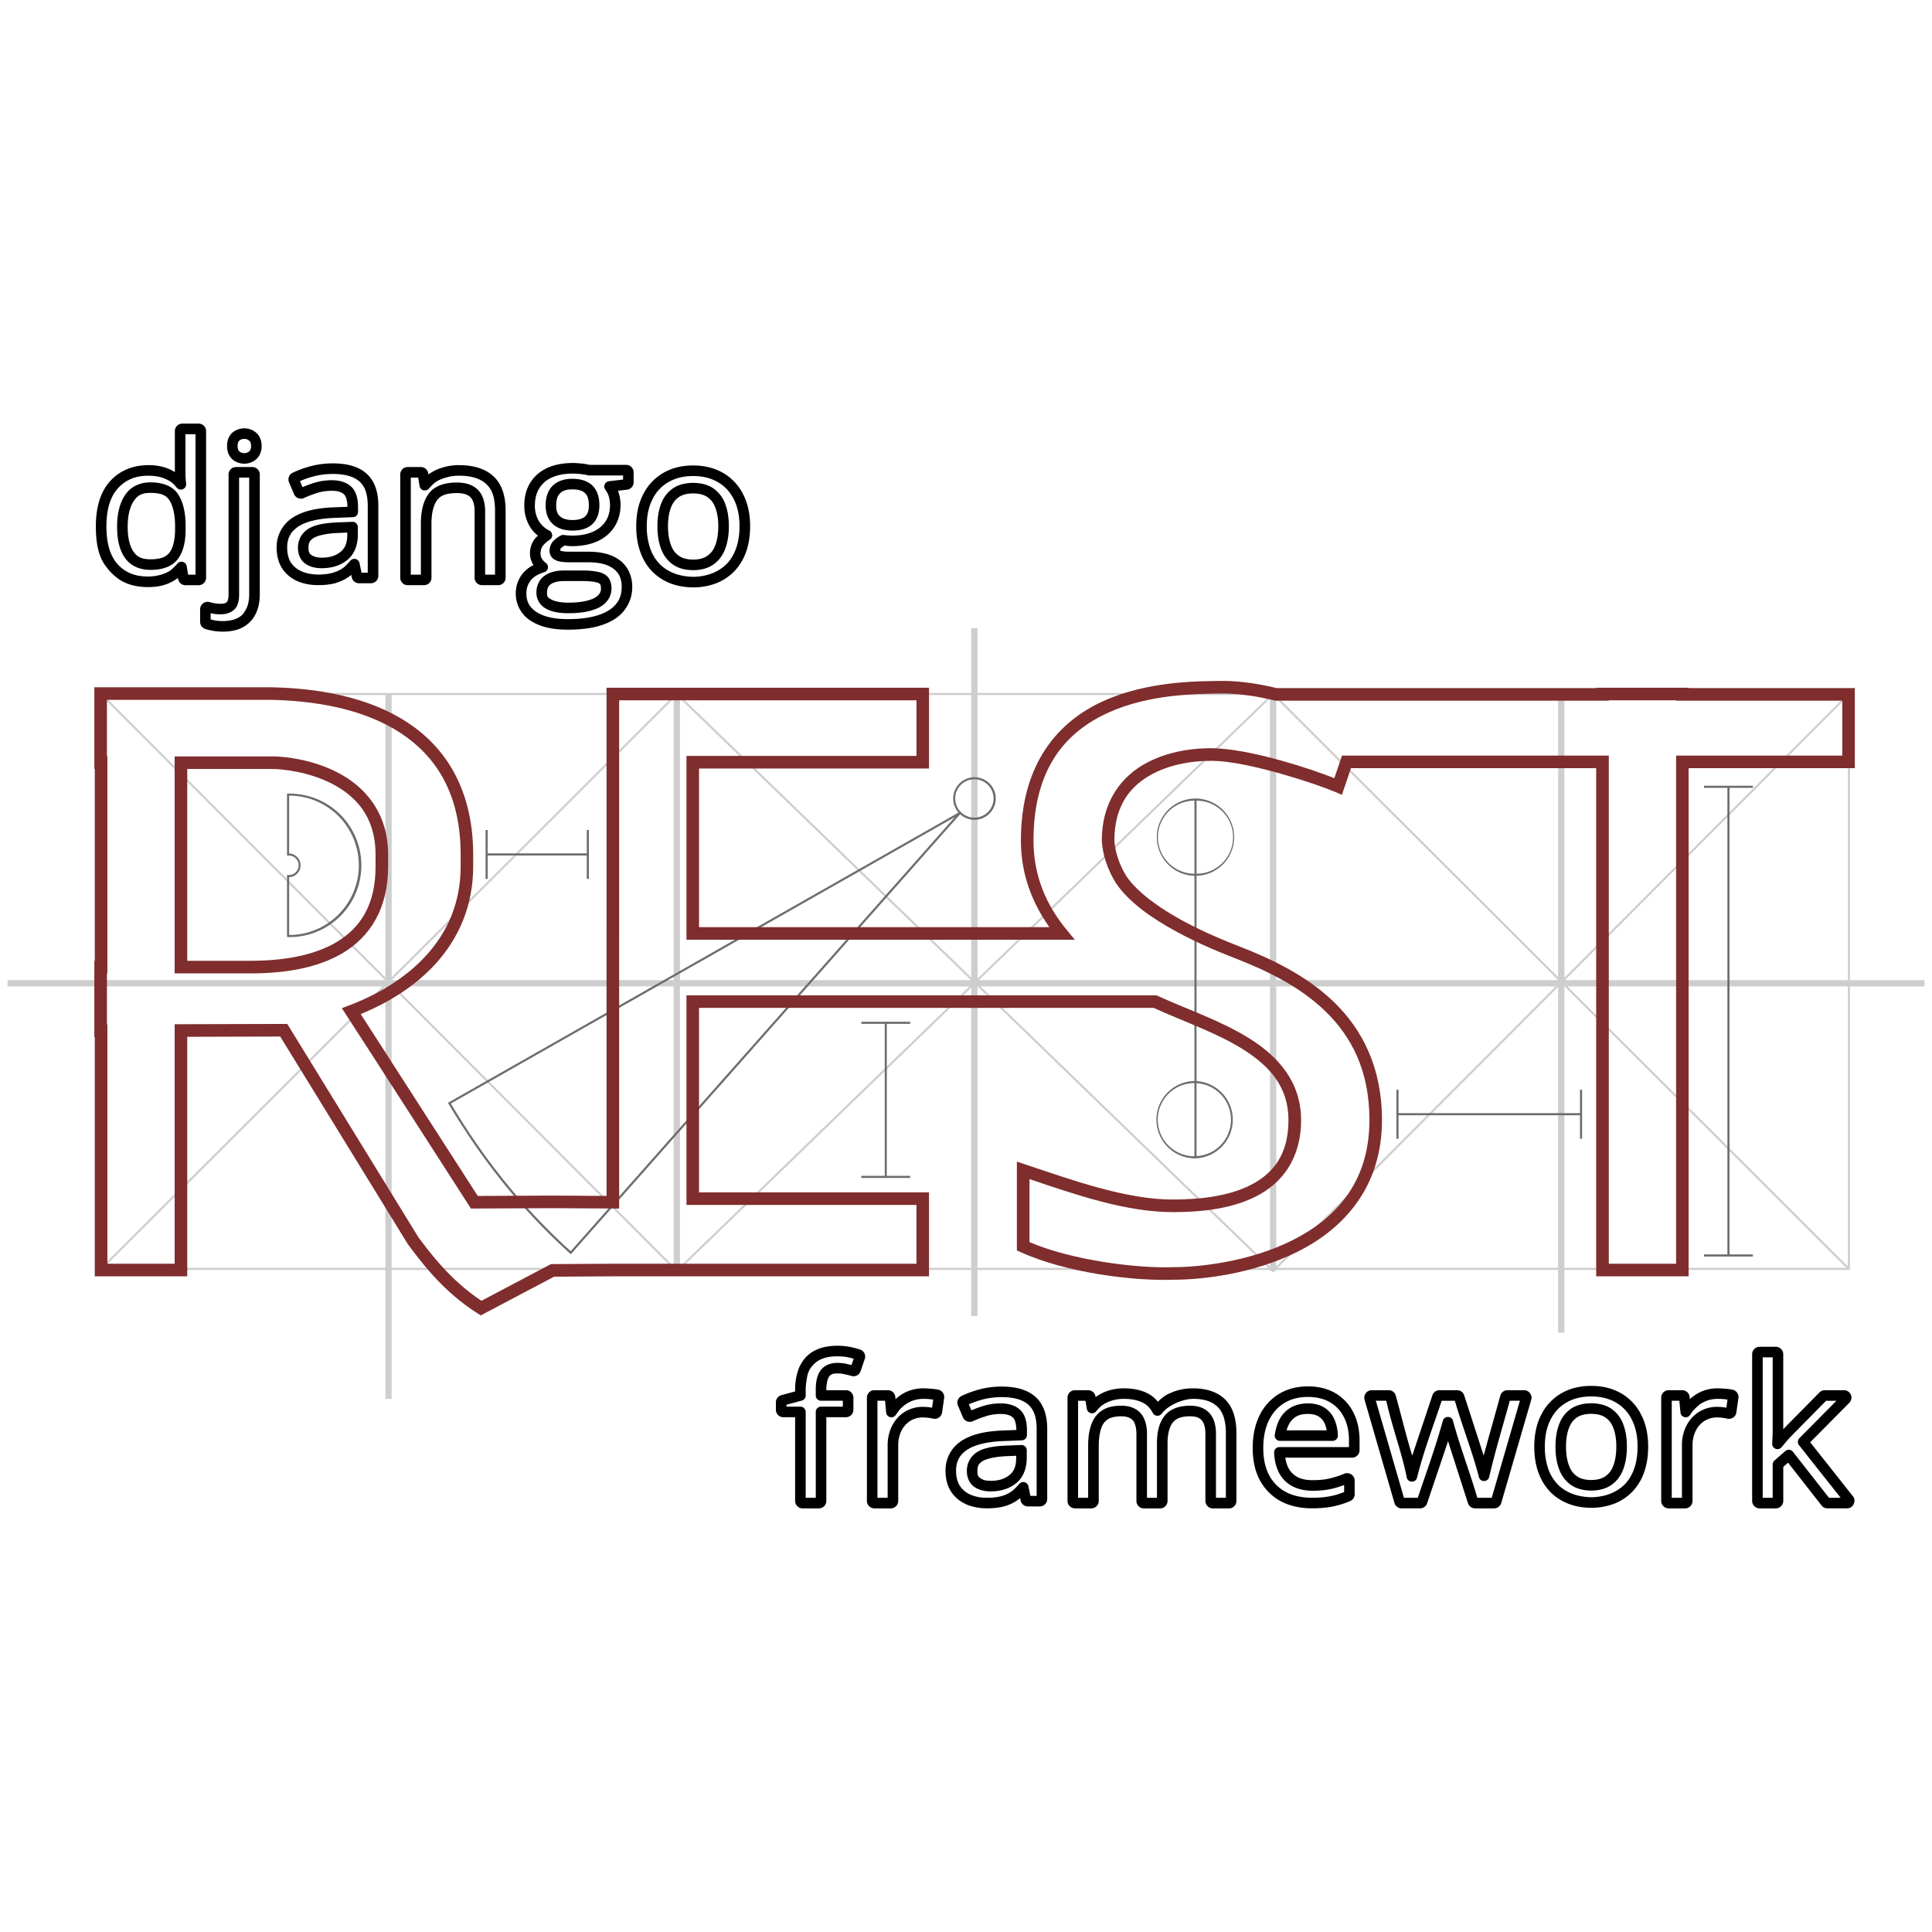 <svg xmlns="http://www.w3.org/2000/svg" viewBox="0 0 128 128">
    <path fill="#cecece" d="M64.347 41.62v4.292H44.872l-.029-.028-.028.027H6.696a.07.07 0 0 0-.07.07v18.955H.5v.417h6.127V84.07a.07.07 0 0 0 .07.069h18.836v8.54h.417v-8.54h18.685v.07h.11l.097.097.101-.097h.109v-.07h19.295v3.046h.416V84.14H84.14v.07h.109l.1.097.097-.097h.11v-.07h18.675v4.155h.416V84.14h18.85a.07.07 0 0 0 .069-.07V65.354h4.934v-.417h-4.934V45.98a.07.07 0 0 0-.07-.07h-18.849v-.013h-.416v.013H84.378l-.028-.027-.029.027H64.764v-4.29zM6.863 46.05h18.67v18.71zm19.087 0h18.685v.04L25.95 64.748zm19.102 0h19.295v18.706l-19.295-18.67zm19.712 0h19.377v.036l-19.377 18.75zm19.793 0h18.674v18.685L84.557 46.09zm19.09 0h18.682l-18.682 18.721zm-96.882.099 18.747 18.787H6.765zm115.66 0v18.787h-18.747zm-77.375.13 19.28 18.657H45.05zm39.088 0v18.657h-19.28zm-39.505.008v18.648H25.956zm39.922 0 18.674 18.645v.004H84.555zM6.764 65.352h18.578L6.764 83.902zm19.359 0h18.51v18.55zm18.927 0h19.178L45.05 83.91zm19.911 0h19.178V83.91zm19.595 0h18.51l-18.51 18.55zm19.09 0h.004L122.326 84h-18.681zm.201 0h18.578v18.55zm-39.085.001L84.032 84h-19.27zm-39.23.006V84H6.863zm.417.014L44.537 84H25.949zm77.28.012V84H84.655zm-38.883.047V84H45.158z"/>
    <path fill="#6c6c6c" d="M64.556 51.493a1.41 1.41 0 0 0-1.052 2.343L29.677 73.064l.036.061c2.157 3.643 4.791 6.984 8.055 9.924l.052.047.046-.053 25.746-29.097a1.41 1.41 0 1 0 .945-2.452zm0 .138a1.27 1.27 0 1 1-.898 2.169 1.27 1.27 0 0 1 .898-2.169m48.339.426v.14h1.55v30.91h-1.55v.14h3.239v-.14h-1.55v-30.91h1.55v-.14zm-93.671.513-.07.003h-.002l-.071.004-.065.004v4.114l.076-.008.063-.004a.645.645 0 1 1-.063 1.288l-.076-.008v4.116l.066.003.07.002h.003a4.752 4.752 0 0 0 .07-9.504zm-.068.142a4.615 4.615 0 0 1 4.615 4.617 4.615 4.615 0 0 1-4.616 4.616v-3.832a.785.785 0 0 0 0-1.569v-3.832m59.98.192v.003a2.56 2.56 0 0 0-2.493 2.559 2.56 2.56 0 0 0 2.493 2.558V71.62h-.006a2.563 2.563 0 0 0 0 5.125 2.561 2.561 0 0 0 .145-5.117V58.023a2.56 2.56 0 0 0 2.492-2.558 2.56 2.56 0 0 0-2.492-2.559v-.003zm0 .142v4.84a2.42 2.42 0 0 1 0-4.84m.139 0a2.42 2.42 0 0 1 0 4.84zm-16.016 1.09L37.81 82.896c-3.21-2.902-5.808-6.194-7.94-9.783zm-31.086.853v3.239h.138v-1.55h6.565v1.55h.14v-3.239h-.14v1.55H32.31v-1.55zm24.894 12.705v.139h1.55v10.069h-1.55v.139h3.238v-.14h-1.55V67.834h1.55v-.139zm22.063 4.065h.006v4.846h-.006a2.422 2.422 0 1 1 0-4.847m.144.007a2.42 2.42 0 0 1 0 4.832zm13.243.435v3.24h.14v-1.55h12.022v1.55h.14V72.2h-.14v1.55H92.656V72.2z"/>
    <path fill="#7f2d2d" d="m81.067 45.113-.297.001c-1.515.024-4.762.018-7.67 1.334-2.907 1.316-5.463 4.044-5.463 9.248 0 2.2.734 4.1 1.886 5.73h-23.21V50.915H61.55v-5.351H40.185v5.35h.002v10.512h-.002v5.35h.002v12.457l-3.58-.022-4.954.023-7.755-12.048c1.818-.75 3.597-1.828 4.966-3.339 1.49-1.643 2.486-3.79 2.486-6.447v-.764c0-3.887-1.482-6.676-3.9-8.454-2.417-1.778-5.724-2.564-9.4-2.647H6.25v5.41h.03v12.709h-.03v5.051h.03V84.56h6.126V68.69l6.16-.017 8.457 13.759.012.016c.717.948 2.205 3.054 4.61 4.57l.205.13 4.861-2.565 3.894-.023h20.944v-5.561H46.312V66.776H76.44l.031.015c1.867.853 4.132 1.625 5.896 2.738 1.763 1.112 2.997 2.489 2.997 4.675 0 2.354-1.062 3.586-2.56 4.334-1.496.748-3.453.933-5.063.933h-.003c-3.087.019-6.718-1.293-9.819-2.328l-.548-.183v5.883l.243.111c3.044 1.388 7.552 1.93 10.135 1.831 1.854 0 5.238-.364 8.225-1.859 2.992-1.497 5.585-4.21 5.585-8.722 0-3.492-1.314-5.996-3.153-7.788-1.84-1.792-4.183-2.89-6.276-3.706-.795-.307-2.3-.908-3.797-1.723-1.494-.813-2.972-1.853-3.71-2.944-.46-.746-.743-1.576-.793-2.361.005-2.38 1.114-3.663 2.55-4.42 1.44-.758 3.232-.92 4.402-.835 2.355.17 6.413 1.5 7.711 2.053l.413.177.6-1.765h16.245v33.667h6.125V50.892h11.011v-5.304h-11.01v-.024h-6.126v.024H84.585c-1.176-.284-2.357-.465-3.519-.476zm-.008.833c1.1.01 2.241.183 3.39.464l.049.012h22.089v-.024h4.46v.024h11.01v3.637h-11.01v33.667h-4.46V50.059H88.913l-.51 1.497c-1.637-.65-5.154-1.786-7.558-1.96-1.3-.093-3.208.064-4.85.93-1.643.865-2.996 2.51-2.996 5.17v.025c.058.954.394 1.914.923 2.77l.004.007.005.007c.882 1.308 2.455 2.37 4.007 3.215s3.089 1.457 3.894 1.767c2.05.8 4.288 1.864 5.994 3.527 1.707 1.663 2.902 3.904 2.902 7.19 0 4.2-2.312 6.57-5.124 7.978s-6.122 1.771-7.86 1.771h-.017c-2.357.091-6.68-.442-9.52-1.66v-4.175c2.968 1.001 6.405 2.206 9.539 2.187 1.67 0 3.732-.171 5.434-1.021s3.02-2.46 3.02-5.08c0-2.509-1.5-4.19-3.386-5.38s-4.189-1.965-5.994-2.79l-.11-.052-.083-.038H45.48v13.888h15.237v3.894H40.603l-4.1.024-4.606 2.43c-2.117-1.397-3.468-3.27-4.185-4.22l-8.68-14.122-7.46.02v15.868H7.115V67.872h-.03v-3.385h.03V50.112h-.03v-3.744h10.948c3.567.081 6.707.854 8.925 2.485 2.219 1.632 3.561 4.103 3.561 7.783v.764c0 2.45-.898 4.373-2.27 5.888-1.373 1.514-3.232 2.61-5.12 3.324l-.48.182c2.863 4.417 5.704 8.849 8.552 13.275l5.407-.025 4.414.026V65.943h-.002V62.26h.002V50.08h-.002v-3.684h19.7v3.684H45.48v12.178h25.726l-.559-.681C69.3 59.935 68.471 58 68.471 55.696c0-4.94 2.281-7.27 4.974-8.49 2.692-1.218 5.807-1.235 7.34-1.259q.137-.002.275 0zm-69.487 4.167v14.375h5.057c2.126 0 4.361-.312 6.113-1.367 1.751-1.055 2.973-2.9 2.973-5.72v-.764c0-2.855-1.603-4.554-3.336-5.451-1.732-.898-3.578-1.073-4.339-1.073zm.834.833h5.634c.62 0 2.405.175 3.956.979s2.886 2.159 2.886 4.712v.764c0 2.588-1.029 4.077-2.57 5.006s-3.641 1.247-5.683 1.247h-4.223z"/>
    <path d="M12.074 28.066a.494.494 0 0 0-.489.489v2.722a3 3 0 0 0-.61-.29 3.6 3.6 0 0 0-1.154-.17c-1.012 0-1.896.362-2.53 1.067-.65.719-.94 1.743-.94 2.997 0 1.07.163 2.004.675 2.653.16.203.272.374.67.703.558.461 1.3.659 2.106.659.43 0 .819-.052 1.167-.17l-.027.005.031-.006a3 3 0 0 0 .817-.433l.012.072c.04.233.246.407.482.407h.88a.494.494 0 0 0 .49-.488v-9.728a.494.494 0 0 0-.49-.489zm4.115.313c-.29 0-.577.097-.797.291-.255.226-.349.557-.349.88 0 .319.096.645.342.871l.007.007c.22.195.506.292.797.292.285 0 .564-.1.78-.29.257-.222.366-.554.366-.88 0-.33-.107-.665-.37-.885a1.18 1.18 0 0 0-.776-.286m-3.904.387h.668v9.305h-.49l-.095-.566c-.05-.296-.419-.39-.616-.164-.254.292-.444.451-.569.52-.43.238-.918.332-1.381.335-.864 0-1.518-.272-2.011-.818-.484-.54-.74-1.363-.74-2.497 0-1.147.262-1.978.76-2.527.503-.56 1.157-.837 2.01-.837q.544.002.931.132.396.135.671.353l.004.003c.088.068.173.177.295.315a.35.35 0 0 0 .61-.264c-.007-.087-.014-.135-.021-.223a7 7 0 0 1-.026-.534zm3.904.313a.46.46 0 0 1 .325.121c.07.058.12.161.12.35 0 .182-.05.288-.123.351l-.003.003a.46.46 0 0 1-.32.116.48.48 0 0 1-.33-.115c-.067-.062-.115-.169-.115-.356 0-.193.048-.297.113-.354a.48.48 0 0 1 .333-.116m-.817 1.33.006.006.005.004zm22.585.266zc-.63 0-1.192.1-1.678.318-.484.219-.88.554-1.148.99-.27.434-.395.95-.395 1.513 0 .545.142 1.055.43 1.489l.001.003.002.003c.135.196.296.358.47.497-.072.067-.145.134-.205.211l-.004.003-.001.002c-.21.273-.318.608-.318.955 0 .28.085.55.238.781a2.1 2.1 0 0 0-.616.439l-.003.003c-.365.39-.559.894-.559 1.434 0 .745.36 1.403.987 1.813h.001v.001c.05.033.068.035.064.033l-.004-.001c.62.387 1.423.555 2.397.555 1.28 0 2.305-.203 3.07-.68a2.49 2.49 0 0 0 1.202-2.159c0-.712-.28-1.345-.815-1.75l-.011-.01h-.001c-.533-.4-1.244-.567-2.092-.567H37.7c-.2 0-.362-.016-.48-.04-.073-.017-.092-.032-.112-.044a.2.2 0 0 1 .052-.137c.04-.047.128-.115.241-.185.162.02.324.04.49.04.926 0 1.72-.223 2.313-.712l.008-.007c.588-.492.9-1.203.9-2.002 0-.33-.053-.646-.164-.937l-.006-.013.605-.072a.49.49 0 0 0 .432-.485v-.669a.494.494 0 0 0-.49-.489h-2.425a4 4 0 0 0-.691-.104h-.005l-.02-.002h-.002a4 4 0 0 0-.39-.019M35.22 41.162l-.053-.027.028.016q.02.01.025.011m-.053-.027-.006-.004.001.001zm.268-5.435.026-.03-.002.002zm-13.394-5za5.6 5.6 0 0 0-1.453.186q-.668.177-1.204.439a.494.494 0 0 0-.236.63l.335.788c.106.25.409.366.655.252q.427-.197.91-.345.438-.135.934-.135c.408 0 .648.093.805.233.11.097.225.348.234.828l-.765.031h-.004c-1.21.035-2.158.234-2.846.678a2.31 2.31 0 0 0-1.078 1.986c0 .524.113 1 .368 1.392l.003.004c.248.373.597.66 1.014.84l.049.01-.047-.009c.411.176.87.258 1.361.258.448 0 .843-.043 1.188-.144l.036-.014.022-.009a2.9 2.9 0 0 0 .863-.44l.003-.002.003-.002c.028-.022.05-.048.078-.07l.034.167c.047.224.25.389.479.39h.795a.494.494 0 0 0 .489-.49v-4.657c0-.89-.24-1.639-.79-2.124-.54-.476-1.307-.672-2.234-.672m8.373.116q-.552 0-1.062.152c-.34.097-.656.244-.937.442l-.003.002-.002.002-.028.023-.014-.087a.49.49 0 0 0-.482-.408h-.88a.494.494 0 0 0-.49.489v6.851c0 .266.224.489.49.489h1.09a.494.494 0 0 0 .489-.489v-3.588c0-.752.153-1.266.387-1.575.209-.276.58-.45 1.291-.45.484 0 .747.113.901.275l.003.003c.162.166.276.447.276.94v4.395c0 .266.223.489.488.489h1.078a.494.494 0 0 0 .488-.489V33.82c0-.96-.245-1.756-.815-2.273v-.002c-.556-.506-1.338-.728-2.268-.728m15.51.021c-.726 0-1.39.157-1.962.482l-.001.002a3.36 3.36 0 0 0-1.34 1.41c-.32.61-.47 1.327-.47 2.133q-.002.912.257 1.667c.173.5.43.937.771 1.296.34.356.753.631 1.226.818l.049.01-.047-.01c.447.174.94.26 1.472.27v.001h.089v-.001a4.2 4.2 0 0 0 1.472-.27l-.046.01.049-.01a3.4 3.4 0 0 0 1.225-.818 3.55 3.55 0 0 0 .771-1.295c.175-.503.257-1.06.257-1.667 0-.806-.15-1.524-.47-2.133a3.36 3.36 0 0 0-1.34-1.411v-.001c-.56-.32-1.21-.475-1.918-.482zm-30.293.105a.494.494 0 0 0-.489.488v7.958c0 .344-.088.478-.106.492-.087.076-.19.12-.403.12q-.228 0-.386-.03h-.003l-.012-.003a2.3 2.3 0 0 1-.343-.077.498.498 0 0 0-.632.467v.845a.49.49 0 0 0 .332.462q.228.077.502.124.308.059.673.058c.505 0 .957-.088 1.339-.297.374-.206.669-.52.85-.908l.001-.001v-.001c.177-.376.256-.805.256-1.276V31.43a.494.494 0 0 0-.488-.488zm22.328.434a4 4 0 0 1 .387.019h-.02a3 3 0 0 1 .36.041q.147.021.257.052.045.013.092.013h2.245v.27l-.936.11a.35.35 0 0 0-.254.536c.091.142.162.245.206.36q.116.303.117.688c0 .63-.214 1.104-.652 1.47-.44.36-1.053.55-1.869.55q-.25-.001-.528-.043a.35.35 0 0 0-.217.04 1.8 1.8 0 0 0-.526.404l-.005.006a1 1 0 0 0-.21.605.7.7 0 0 0 .199.478 1 1 0 0 0 .472.223q.269.055.625.054h1.268c.755 0 1.306.152 1.672.426l.002.002c.364.271.544.652.544 1.199 0 .694-.278 1.195-.872 1.565-.598.373-1.496.574-2.7.574-.92 0-1.605-.166-2.068-.47h-.002v-.001l-.002-.001c-.459-.3-.672-.69-.672-1.23 0-.38.12-.689.37-.954.187-.198.466-.344.816-.453a.35.35 0 0 0 .106-.615 1 1 0 0 1-.202-.192.7.7 0 0 1-.15-.442.83.83 0 0 1 .172-.527 2 2 0 0 1 .444-.38.35.35 0 0 0-.031-.6 1.74 1.74 0 0 1-.648-.555 1.94 1.94 0 0 1-.312-1.102c0-.46.1-.837.29-1.145l.001-.001c.192-.312.466-.55.84-.718s.835-.256 1.39-.256zM22.04 31.4c.828 0 1.409.178 1.772.498.358.316.552.831.552 1.598v4.446h-.412l-.132-.637a.35.35 0 0 0-.605-.16c-.162.182-.316.35-.457.46-.498.373-1.121.46-1.684.462-.707-.014-1.4-.208-1.793-.785-.166-.254-.255-.585-.255-1.01 0-.62.242-1.066.757-1.398.518-.333 1.348-.533 2.491-.566h.004l1.108-.045a.35.35 0 0 0 .336-.35v-.285c0-.624-.137-1.104-.471-1.402-.314-.279-.751-.41-1.27-.41q-.596 0-1.14.166a8 8 0 0 0-.798.295l-.17-.4c.268-.117.56-.225.895-.314a5 5 0 0 1 1.271-.162zm8.373.116c.645 0 1.144.12 1.518.34.198.117.343.262.438.377.286.344.428.869.428 1.586v4.252h-.655v-4.184c0-.604-.149-1.094-.474-1.428-.321-.335-.807-.49-1.406-.49-.833 0-1.476.234-1.85.728-.363.482-.528 1.151-.528 1.997v3.377h-.668v-6.43h.49l.093.564c.05.299.416.386.619.162.287-.318.465-.535 1.126-.727l.004-.001q.408-.123.865-.123m15.508.022c.627 0 1.162.132 1.616.391l.002.001c.458.259.81.63 1.064 1.124l.002.003c.257.489.39 1.089.39 1.809q-.002.815-.219 1.437-.216.624-.617 1.043c-.615.618-1.417.857-2.229.87-.86-.017-1.665-.27-2.245-.87a2.8 2.8 0 0 1-.617-1.043 4.4 4.4 0 0 1-.218-1.438c0-.72.133-1.32.39-1.808v-.003a2.63 2.63 0 0 1 1.065-1.124l.002-.001c.454-.259.988-.39 1.614-.39zm-30.08.104h.668v7.721q0 .454-.114.79a2.2 2.2 0 0 1-.282.508c-.09.114-.212.2-.348.274-.25.136-.58.212-1.002.212q-.319 0-.541-.046l-.008-.001c-.102-.018-.177-.042-.258-.064v-.415c.057.012.112.03.17.038q.23.041.506.04c.332 0 .636-.095.86-.288.26-.223.35-.574.35-1.023zm22.077.08c-.535 0-.988.15-1.304.461-.314.31-.464.763-.464 1.307 0 .505.159.939.476 1.23.318.294.768.432 1.305.432.554 0 1.008-.136 1.321-.434.31-.294.46-.73.46-1.247 0-.547-.149-1-.466-1.302-.316-.305-.773-.447-1.328-.447m-27.946.235c-.716 0-1.312.288-1.678.83-.366.535-.536 1.246-.536 2.12 0 .867.167 1.561.53 2.07l.001.002.002.003c.37.51.963.774 1.681.774.807 0 1.435-.227 1.803-.708.362-.471.523-1.136.523-1.985v-.187c0-.896-.154-1.604-.494-2.122v-.001c-.347-.535-.992-.795-1.83-.795zm35.976.033h-.003l-.029.001h-.038v.001c-.507.01-.944.125-1.29.36a2.13 2.13 0 0 0-.788 1.024q-.246.64-.244 1.489-.001.855.244 1.506c.166.437.434.792.793 1.037.347.24.782.357 1.285.366v.002h.089v-.001c.502-.01.937-.127 1.284-.367.36-.245.627-.6.793-1.037q.246-.651.244-1.506.002-.849-.244-1.488a2.13 2.13 0 0 0-.788-1.025c-.346-.235-.782-.35-1.29-.36v-.002zm-8.03.433c.441 0 .689.101.842.25l.003.002c.15.143.249.367.249.797 0 .392-.09.595-.242.74-.146.138-.395.24-.839.24-.423 0-.67-.097-.831-.246-.163-.15-.25-.34-.25-.716 0-.424.1-.654.255-.808.166-.163.4-.26.813-.26m-27.946.233c.71 0 1.048.174 1.245.478l.002.003c.23.35.38.925.38 1.738v.187c0 .758-.155 1.267-.379 1.56-.205.267-.564.433-1.247.433-.567 0-.87-.15-1.114-.484-.245-.343-.4-.888-.4-1.665 0-.782.155-1.347.413-1.725l.001-.002c.25-.37.544-.523 1.1-.523zm35.944.035c.428.003.73.093.947.24.235.16.404.373.527.696l.001.001c.126.326.197.737.197 1.237 0 .504-.071.923-.198 1.258-.124.326-.294.544-.534.707l-.003.002c-.217.15-.511.24-.925.244-.42-.002-.717-.093-.937-.244l-.002-.002c-.24-.164-.41-.381-.534-.707-.127-.336-.199-.754-.199-1.259 0-.5.071-.91.197-1.236v-.002c.125-.322.293-.536.528-.695.215-.146.514-.236.935-.24m-22.572 1.882-.946.038h.007-.013c-.917.034-1.571.163-2.007.454-.411.275-.646.72-.646 1.22 0 .43.159.812.459 1.038.293.22.675.323 1.118.323.676 0 1.257-.183 1.705-.555.458-.38.687-.966.687-1.681v-.487a.35.35 0 0 0-.364-.35m-.336.714v.123c0 .579-.147.905-.434 1.142-.311.258-.703.394-1.258.394-.338 0-.551-.073-.698-.183-.124-.094-.179-.185-.179-.478 0-.325.075-.464.335-.638.217-.145.79-.305 1.644-.337h-.012.014zm17.223.163-.013.013.011-.01zM8.261 36.93zl.017.027zm27.69.16.002.002.003.004zm-13.194.515-.003.002zm-4.07.046q0 .003.003.005l.003.006zm18.66.146q-.519-.001-.926.16c-.27.107-.496.277-.652.498q0 .003-.003.005a1.44 1.44 0 0 0-.226.818c0 .42.227.81.596 1.025.38.227.881.324 1.513.324.609 0 1.118-.059 1.536-.184.42-.12.75-.298.979-.555a1.33 1.33 0 0 0 .35-.904c0-.307-.077-.576-.253-.767l-.004-.005c-.17-.176-.407-.283-.689-.335h-.003l-.012-.002a5 5 0 0 0-.958-.077zm1.839 2.646h.001l.007-.002zm-3.05-.14zl.016.008zM39.5 37.87l.022.002-.019-.002zm-2.154.627h1.249a4.5 4.5 0 0 1 .859.069l-.014-.001c.182.032.266.086.308.129.025.028.065.095.065.29a.55.55 0 0 1-.172.438c-.11.123-.314.253-.649.348l-.012.004.006-.002c-.323.097-.774.155-1.337.155-.555 0-.943-.099-1.155-.226l-.004-.002c-.22-.128-.25-.183-.25-.422 0-.204.041-.328.105-.423a.7.7 0 0 1 .335-.248c.17-.068.391-.109.666-.109m2.817 1.392-.008.008zm-26.046.768.006.001h.002zm21.043.474h.001zM55.466 89.16c-.547 0-1.041.095-1.466.308a2.1 2.1 0 0 0-.861.782 2.2 2.2 0 0 0-.278.587 4 4 0 0 0-.182 1.268v.082l-.913.246a.49.49 0 0 0-.361.473v.5c0 .265.223.488.489.488h.785v5.55c0 .266.223.49.489.49h1.09a.494.494 0 0 0 .489-.49v-5.55h1.304a.494.494 0 0 0 .489-.488v-.813a.494.494 0 0 0-.49-.489h-1.303v-.011c0-.485.103-.784.192-.9.105-.135.221-.2.54-.2q.237 0 .458.05l.003.002.009.002q.262.052.457.113a.494.494 0 0 0 .606-.308l.283-.82a.494.494 0 0 0-.308-.622 6 6 0 0 0-.67-.172 4.3 4.3 0 0 0-.85-.078zm61.107.068a.494.494 0 0 0-.489.49v9.726c0 .266.223.489.49.49h1.083a.494.494 0 0 0 .489-.49v-2.26l.318-.277 2.223 2.839a.49.49 0 0 0 .385.187h1.313c.386 0 .623-.49.384-.792l-2.838-3.586 2.592-2.618a.5.5 0 0 0 .103-.532.5.5 0 0 0-.45-.301h-1.281a.5.5 0 0 0-.349.146l-2.387 2.422-.003.003-.007.007-.004.004v-4.969a.494.494 0 0 0-.489-.489zm-61.107.632q.398 0 .714.064h.001c.145.029.257.064.377.097l-.145.42c-.105-.027-.205-.056-.325-.08a2.8 2.8 0 0 0-.608-.067c-.455 0-.851.16-1.092.468l-.002.001c-.245.317-.34.757-.34 1.33v.36c0 .194.158.35.35.35h1.444v.391h-1.443a.35.35 0 0 0-.35.35v5.69h-.668v-5.69a.35.35 0 0 0-.35-.35h-.924v-.127l1.015-.274a.35.35 0 0 0 .259-.338v-.35c0-.35.056-.646.1-.906.045-.263.163-.51.33-.694.168-.186.304-.311.504-.411.305-.153.687-.234 1.153-.234m61.318.068h.661v4.84q0 .242-.02.601v.002l-.013.272a.35.35 0 0 0 .618.242c.062-.074.103-.122.183-.22h.001q.264-.313.44-.498l2.329-2.363h.686l-2.453 2.478a.35.35 0 0 0-.026.464l2.76 3.487h-.775l-2.388-3.048a.35.35 0 0 0-.506-.048l-.716.625a.35.35 0 0 0-.12.264v2.207h-.66zm-60.696.433h.005zm49.334 1.457c-.726 0-1.39.156-1.962.482v.001a3.36 3.36 0 0 0-1.34 1.411c-.32.61-.47 1.327-.47 2.133 0 .607.082 1.164.257 1.667.173.499.43.937.77 1.295s.754.632 1.226.818l.05.01-.047-.01c.446.175.94.261 1.472.27v.002h.089v-.002a4.2 4.2 0 0 0 1.472-.269l-.047.01.05-.01a3.4 3.4 0 0 0 1.225-.818 3.55 3.55 0 0 0 .771-1.296q.259-.755.257-1.667c0-.806-.15-1.523-.47-2.132a3.36 3.36 0 0 0-1.34-1.413c-.56-.319-1.21-.475-1.918-.48zm-18.767.033c-.717 0-1.374.166-1.935.509h-.001l-.002.001a3.44 3.44 0 0 0-1.287 1.453.4.4 0 0 0-.017.076l.017-.074c-.296.616-.436 1.33-.436 2.124 0 .816.155 1.54.487 2.148a3.4 3.4 0 0 0 1.396 1.385l.004.003c.596.307 1.282.454 2.037.454q.763.002 1.356-.115a6 6 0 0 0 1.18-.367.49.49 0 0 0 .297-.451v-.912a.5.5 0 0 0-.674-.453 6.4 6.4 0 0 1-1.013.326q-.459.106-1.1.107c-.649 0-1.064-.167-1.37-.483-.221-.229-.371-.558-.44-1.009h4.43a.494.494 0 0 0 .49-.489v-.644c0-.682-.13-1.303-.4-1.844l-.002-.001a3.07 3.07 0 0 0-1.192-1.289c-.524-.309-1.142-.455-1.823-.455zm-1.935.509.025-.014h-.001zm-18.363-.497q-.757 0-1.453.186-.668.178-1.205.439a.494.494 0 0 0-.234.631l.334.787c.107.25.41.367.655.253q.428-.198.91-.345.439-.135.934-.135c.407 0 .647.092.805.233.11.097.225.347.234.828l-.764.03h-.006c-1.21.036-2.157.235-2.846.678a2.31 2.31 0 0 0-1.078 1.986c0 .523.113 1 .368 1.39v.002l.004.005c.248.373.597.66 1.014.84l.002.001c.41.176.869.258 1.36.258.449 0 .843-.043 1.189-.145h.004c.338-.103.646-.256.915-.46l.006-.005c.029-.022.052-.048.08-.072l.034.168a.495.495 0 0 0 .478.39h.795a.494.494 0 0 0 .489-.49V94.66c0-.89-.24-1.639-.79-2.123-.54-.477-1.306-.673-2.234-.673zm-3.346 6.962-.008-.013q0 .002.003.005zm-1.816-6.846a2.8 2.8 0 0 0-1.132.23l-.002.001c-.27.123-.51.291-.73.486l-.014-.149a.493.493 0 0 0-.487-.443h-.906a.494.494 0 0 0-.489.489v6.851c0 .266.223.49.49.49h1.096a.494.494 0 0 0 .489-.49V95.77q-.002-.322.067-.582c.061-.22.058-.205.126-.352.08-.173.177-.316.291-.437l.003-.003c.15-.162.312-.276.503-.358l.003-.001c.198-.086.4-.128.626-.128a3 3 0 0 1 .684.08.495.495 0 0 0 .602-.406l.138-.962a.494.494 0 0 0-.387-.55 4 4 0 0 0-.473-.063h-.005l-.028-.002h-.001a5 5 0 0 0-.464-.025zm13.27 0q-.526 0-1.009.146a2.9 2.9 0 0 0-.87.436l-.008-.05a.49.49 0 0 0-.482-.407h-.88a.494.494 0 0 0-.49.489v6.851c0 .266.224.489.49.49h1.09a.494.494 0 0 0 .489-.49V95.82c0-.412.041-.757.114-1.031.04-.159.107-.332.194-.465a1 1 0 0 1 .29-.288c.185-.12.47-.202.883-.202.276 0 .467.052.592.123l.01.005a.6.6 0 0 1 .284.32l.001.001.002.005c.074.16.126.4.126.72v4.438c0 .266.223.49.489.49h1.083a.494.494 0 0 0 .49-.49v-3.832c0-.677.145-1.121.36-1.383.205-.249.532-.397 1.14-.397.406 0 .607.094.752.256l.006.005c.142.155.25.433.25.913v4.438c0 .266.224.489.49.49h1.077a.494.494 0 0 0 .488-.49v-4.488c0-.946-.22-1.725-.75-2.243l-.001-.001c-.517-.508-1.26-.733-2.134-.733-.46 0-.9.078-1.31.235-.3.134-.32.113-.62.322q-.21.148-.386.333a2.1 2.1 0 0 0-.65-.54c-.456-.242-.995-.35-1.598-.35zm39.354 0c-.402 0-.784.075-1.132.23l-.002.001c-.27.123-.51.291-.73.485l-.013-.148a.493.493 0 0 0-.487-.443h-.906a.494.494 0 0 0-.49.489v6.851c0 .266.224.49.49.49h1.097a.494.494 0 0 0 .488-.49V95.77q.002-.453.133-.788l.007-.039-.007.037c.09-.24.206-.428.35-.58l.004-.004a1.4 1.4 0 0 1 .506-.359c.197-.086.4-.128.625-.128a3 3 0 0 1 .684.08.495.495 0 0 0 .602-.406l.138-.962a.494.494 0 0 0-.387-.55 4 4 0 0 0-.473-.063h-.005l-.027-.002h-.001a5 5 0 0 0-.465-.025zm-22.946.125a.498.498 0 0 0-.47.625l1.984 6.851a.49.49 0 0 0 .47.353h1.228a.49.49 0 0 0 .463-.332l1.339-3.967v-.003l.049-.15.042.13 1.28 3.983a.49.49 0 0 0 .464.34h1.268c.216 0 .41-.145.47-.353l1.99-6.851a.498.498 0 0 0-.47-.626h-1.11a.49.49 0 0 0-.47.358c-.336 1.226-.818 2.918-1.103 3.978l-.01-.032v-.003l-1.281-3.962a.49.49 0 0 0-.465-.339h-1.175a.49.49 0 0 0-.464.334l-1.327 3.97-.007.047.007-.046-.01.034c-.336-1.06-.717-2.616-1.09-3.98a.49.49 0 0 0-.472-.359zm-30.816.108q-.004 0-.007.003l-.002.001zm52.624 0-.007.003-.002.001zm-7.26.306c.627 0 1.161.132 1.616.39l.001.002a2.63 2.63 0 0 1 1.066 1.127c.256.489.39 1.089.39 1.809q-.002.815-.219 1.437c-.144.417-.35.762-.617 1.043-.615.618-1.417.856-2.229.87-.86-.017-1.665-.27-2.245-.87a2.8 2.8 0 0 1-.617-1.043 4.4 4.4 0 0 1-.218-1.438c0-.72.133-1.32.39-1.808v-.003a2.63 2.63 0 0 1 1.066-1.126c.454-.258.988-.39 1.614-.39zm-18.766.033c.583 0 1.069.122 1.469.358.403.238.708.567.923 1 .216.43.326.937.326 1.531v.433h-4.61a.35.35 0 0 0-.35.367c.038.76.252 1.388.679 1.829.45.465 1.094.696 1.872.696q.701.001 1.255-.124c.27-.061.55-.15.833-.254v.464a5 5 0 0 1-.914.277 6.3 6.3 0 0 1-1.22.102c-.664 0-1.232-.127-1.715-.376a2.65 2.65 0 0 1-1.108-1.102c-.264-.483-.4-1.084-.4-1.812 0-.713.124-1.317.366-1.821.247-.51.586-.892 1.023-1.162.44-.269.96-.406 1.57-.406m-20.298.012c.828 0 1.409.178 1.771.498.358.315.553.83.553 1.598v4.446h-.412l-.132-.637a.35.35 0 0 0-.605-.16 4 4 0 0 1-.456.459q-.294.225-.694.347a3.6 3.6 0 0 1-.99.116 2.7 2.7 0 0 1-1.086-.201 1.6 1.6 0 0 1-.708-.585c-.165-.254-.255-.586-.255-1.01 0-.62.242-1.066.757-1.397.519-.334 1.349-.534 2.493-.567v-.001l.003.001 1.108-.045a.35.35 0 0 0 .335-.35v-.285c0-.623-.136-1.104-.471-1.401-.314-.28-.75-.41-1.27-.41q-.595 0-1.14.165a8 8 0 0 0-.797.295l-.17-.4c.267-.117.56-.224.894-.314a5 5 0 0 1 1.272-.162m-5.163.116a4 4 0 0 1 .461.025l-.024-.001c.076.006.132.017.198.026l-.077.538c-.065-.011-.123-.026-.192-.034a4 4 0 0 0-.431-.026q-.476 0-.904.186l.018-.008-.018.007h-.001v.001c-.28.12-.53.297-.74.525a2.4 2.4 0 0 0-.48.768 3 3 0 0 0-.12.39 3 3 0 0 0-.075.692v3.465h-.674v-6.43h.503l.072.777a.35.35 0 0 0 .635.17c.123-.175.225-.328.336-.438h-.001l.005-.006-.001.003q.287-.29.665-.461.374-.169.845-.17zm13.272 0c.522 0 .944.093 1.273.268l.004.002c.277.143.478.364.633.662.122.234.443.25.6.037.392-.535 1.38-.962 2.056-.97.607-.005 1.071.118 1.414.347.216.156.22.166.376.355.256.346.396.863.396 1.576v4.277h-.655v-4.227c0-.586-.135-1.058-.436-1.386-.294-.328-.741-.488-1.273-.488-.733 0-1.318.211-1.68.652-.359.436-.521 1.052-.521 1.828v3.621h-.661v-4.227c0-.392-.06-.73-.19-1.013a1.36 1.36 0 0 0-.589-.647c-.26-.147-.574-.214-.937-.214-.505 0-.93.098-1.264.315-.231.15-.424.354-.561.607-.103.19-.153.275-.257.71-.075.311-.1.664-.1 1.054v3.415h-.667v-6.429h.49l.091.539a.35.35 0 0 0 .622.155c.113-.146.23-.27.36-.367q.298-.222.671-.337.375-.114.805-.115m39.352 0a4 4 0 0 1 .461.025l-.024-.001c.076.006.132.017.198.026l-.077.538c-.065-.011-.123-.026-.192-.034a4 4 0 0 0-.431-.026q-.476 0-.905.186c-.28.12-.53.297-.74.524q-.27.288-.438.671a2.8 2.8 0 0 0-.236 1.18v3.465h-.675v-6.43h.503l.073.777a.35.35 0 0 0 .634.17c.079-.112.14-.222.218-.303.18-.186.175-.185.355-.343.124-.11.275-.186.43-.256q.375-.169.846-.17m-.97.714.02-.008zm-21.694-.589h.687c.483 2.046 1.014 3.378 1.353 5.042l.001.008c0-.006 0 .003.007.036.082.361.595.365.682.005.427-1.708 1.016-3.243 1.633-5.09h.87c.544 1.836 1.162 3.379 1.596 5.055.091.354.597.348.68-.009.38-1.627.893-3.34 1.367-5.047h.669l-1.867 6.43h-.955c-.49-1.687-1.179-3.476-1.61-5.097-.092-.349-.588-.346-.677.004-.469 1.707-1.104 3.452-1.657 5.092h-.918zm14.294.166h-.003l-.03.002-.017-.001h-.021v.002c-.507.01-.943.124-1.29.359a2.13 2.13 0 0 0-.787 1.024q-.246.64-.244 1.489-.002.855.244 1.506c.165.437.433.792.793 1.037.347.24.782.357 1.284.367v.001h.089c.502-.01.937-.128 1.284-.368.36-.245.628-.6.794-1.036q.244-.651.243-1.507.002-.848-.244-1.488a2.13 2.13 0 0 0-.787-1.025c-.347-.235-.783-.35-1.29-.359v-.002zm-18.806.009h-.001c-.624 0-1.16.206-1.545.609-.357.375-.55.885-.637 1.475a.35.35 0 0 0 .347.4h3.483c.2 0 .36-.167.35-.367a2.9 2.9 0 0 0-.207-1 1.75 1.75 0 0 0-.663-.82c-.305-.202-.687-.297-1.128-.297m1.116.29.011.007zm-12.553.073.007.004-.001-.001zm4.914.27.007.008v-.002zm25.296.06c.428.002.73.093.947.24.235.159.404.372.527.695l.001.002c.126.325.197.736.197 1.236 0 .504-.071.923-.198 1.258-.124.327-.294.544-.534.707l-.003.002c-.218.15-.511.24-.925.244-.42-.002-.718-.092-.937-.244l-.003-.002c-.24-.163-.41-.38-.534-.707-.127-.335-.198-.754-.198-1.259 0-.5.07-.91.197-1.236v-.001c.124-.323.292-.537.527-.696.215-.145.514-.235.935-.24zm-18.773.007c.343 0 .575.07.74.18l.005.004a1 1 0 0 1 .399.499l.003.007c.048.113.082.248.108.395H85.24q.127-.444.364-.693c.253-.266.555-.392 1.038-.392zm1.792.418.003.008-.003-.007m30.215 1.074-.002.003-.003.002zm-.42.473-.002.002-.005.006zm-50.566.091-.71.029c-.272.01-.567.023-.81.046-.627.062-1.1.19-1.44.417-.41.275-.645.72-.645 1.22 0 .431.16.813.46 1.038.293.22.674.323 1.117.323.676 0 1.257-.183 1.705-.555.458-.38.687-.966.687-1.681v-.487a.35.35 0 0 0-.364-.35m-.336.714v.123c0 .579-.148.905-.434 1.142-.311.259-.703.394-1.258.394-.338 0-.55-.072-.697-.183-.126-.094-.18-.184-.18-.478 0-.325.075-.464.335-.638.217-.145.79-.304 1.644-.336l.039-.01-.037.01zm.164 2.881-.024.016q.002 0 .005-.003z"/>
</svg>
